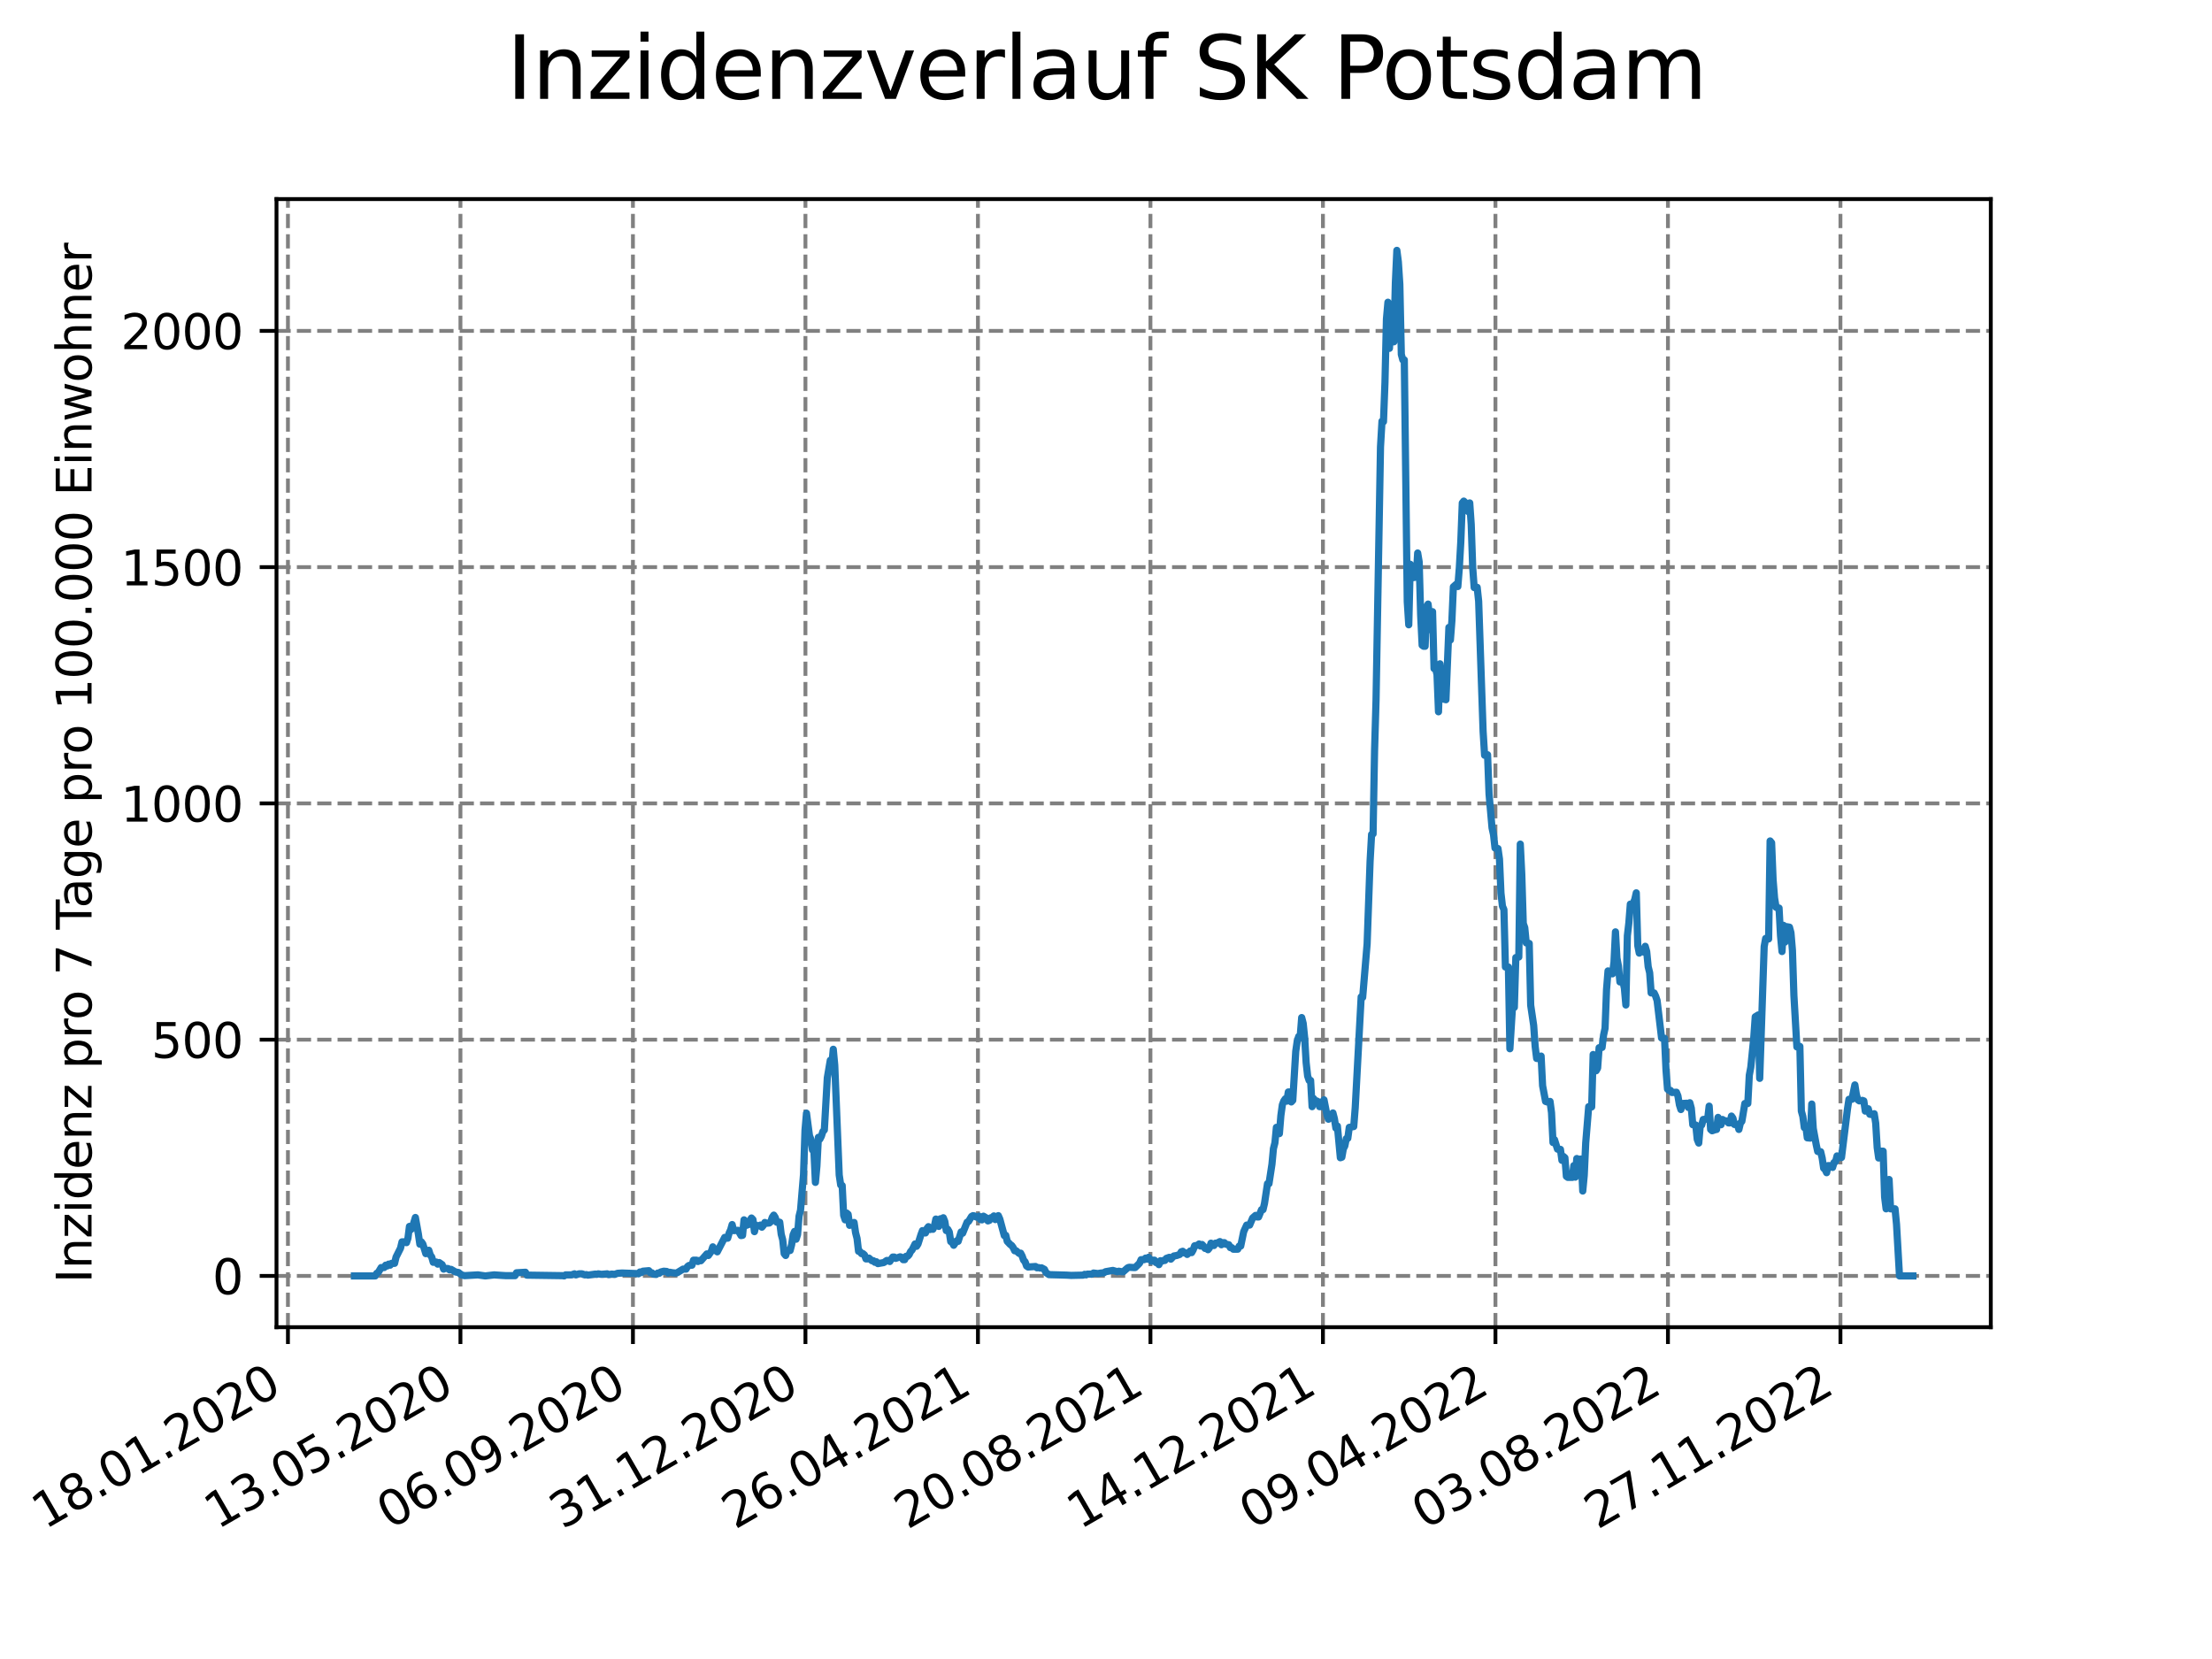 <?xml version="1.0" encoding="utf-8" standalone="no"?>
<!DOCTYPE svg PUBLIC "-//W3C//DTD SVG 1.1//EN"
  "http://www.w3.org/Graphics/SVG/1.1/DTD/svg11.dtd">
<svg xmlns:xlink="http://www.w3.org/1999/xlink" width="460.8pt" height="345.6pt" viewBox="0 0 460.8 345.6" xmlns="http://www.w3.org/2000/svg" version="1.1">
 <defs>
  <style type="text/css">*{stroke-linejoin: round; stroke-linecap: butt}</style>
 </defs>
 <g id="figure_1">
  <g id="patch_1">
   <path d="M 0 345.6 
L 460.8 345.6 
L 460.8 0 
L 0 0 
z
" style="fill: #ffffff"/>
  </g>
  <g id="axes_1">
   <g id="patch_2">
    <path d="M 57.6 276.48 
L 414.72 276.48 
L 414.72 41.472 
L 57.6 41.472 
z
" style="fill: #ffffff"/>
   </g>
   <g id="matplotlib.axis_1">
    <g id="xtick_1">
     <g id="line2d_1">
      <path d="M 59.983 276.48 
L 59.983 41.472 
" clip-path="url(#p638e0403de)" style="fill: none; stroke-dasharray: 2.96,1.28; stroke-dashoffset: 0; stroke: #808080; stroke-width: 0.8"/>
     </g>
     <g id="line2d_2">
      <defs>
       <path id="m82d75fc4de" d="M 0 0 
L 0 3.5 
" style="stroke: #000000; stroke-width: 0.8"/>
      </defs>
      <g>
       <use xlink:href="#m82d75fc4de" x="59.983" y="276.48" style="stroke: #000000; stroke-width: 0.8"/>
      </g>
     </g>
     <g id="text_1">
      <!-- 18.01.2020 -->
      <g transform="translate(9.358 318.689) rotate(-30) scale(0.1 -0.1)">
       <defs>
        <path id="DejaVuSans-31" d="M 794 531 
L 1825 531 
L 1825 4091 
L 703 3866 
L 703 4441 
L 1819 4666 
L 2450 4666 
L 2450 531 
L 3481 531 
L 3481 0 
L 794 0 
L 794 531 
z
" transform="scale(0.016)"/>
        <path id="DejaVuSans-38" d="M 2034 2216 
Q 1584 2216 1326 1975 
Q 1069 1734 1069 1313 
Q 1069 891 1326 650 
Q 1584 409 2034 409 
Q 2484 409 2743 651 
Q 3003 894 3003 1313 
Q 3003 1734 2745 1975 
Q 2488 2216 2034 2216 
z
M 1403 2484 
Q 997 2584 770 2862 
Q 544 3141 544 3541 
Q 544 4100 942 4425 
Q 1341 4750 2034 4750 
Q 2731 4750 3128 4425 
Q 3525 4100 3525 3541 
Q 3525 3141 3298 2862 
Q 3072 2584 2669 2484 
Q 3125 2378 3379 2068 
Q 3634 1759 3634 1313 
Q 3634 634 3220 271 
Q 2806 -91 2034 -91 
Q 1263 -91 848 271 
Q 434 634 434 1313 
Q 434 1759 690 2068 
Q 947 2378 1403 2484 
z
M 1172 3481 
Q 1172 3119 1398 2916 
Q 1625 2713 2034 2713 
Q 2441 2713 2670 2916 
Q 2900 3119 2900 3481 
Q 2900 3844 2670 4047 
Q 2441 4250 2034 4250 
Q 1625 4250 1398 4047 
Q 1172 3844 1172 3481 
z
" transform="scale(0.016)"/>
        <path id="DejaVuSans-2e" d="M 684 794 
L 1344 794 
L 1344 0 
L 684 0 
L 684 794 
z
" transform="scale(0.016)"/>
        <path id="DejaVuSans-30" d="M 2034 4250 
Q 1547 4250 1301 3770 
Q 1056 3291 1056 2328 
Q 1056 1369 1301 889 
Q 1547 409 2034 409 
Q 2525 409 2770 889 
Q 3016 1369 3016 2328 
Q 3016 3291 2770 3770 
Q 2525 4250 2034 4250 
z
M 2034 4750 
Q 2819 4750 3233 4129 
Q 3647 3509 3647 2328 
Q 3647 1150 3233 529 
Q 2819 -91 2034 -91 
Q 1250 -91 836 529 
Q 422 1150 422 2328 
Q 422 3509 836 4129 
Q 1250 4750 2034 4750 
z
" transform="scale(0.016)"/>
        <path id="DejaVuSans-32" d="M 1228 531 
L 3431 531 
L 3431 0 
L 469 0 
L 469 531 
Q 828 903 1448 1529 
Q 2069 2156 2228 2338 
Q 2531 2678 2651 2914 
Q 2772 3150 2772 3378 
Q 2772 3750 2511 3984 
Q 2250 4219 1831 4219 
Q 1534 4219 1204 4116 
Q 875 4013 500 3803 
L 500 4441 
Q 881 4594 1212 4672 
Q 1544 4750 1819 4750 
Q 2544 4750 2975 4387 
Q 3406 4025 3406 3419 
Q 3406 3131 3298 2873 
Q 3191 2616 2906 2266 
Q 2828 2175 2409 1742 
Q 1991 1309 1228 531 
z
" transform="scale(0.016)"/>
       </defs>
       <use xlink:href="#DejaVuSans-31"/>
       <use xlink:href="#DejaVuSans-38" x="63.623"/>
       <use xlink:href="#DejaVuSans-2e" x="127.246"/>
       <use xlink:href="#DejaVuSans-30" x="159.033"/>
       <use xlink:href="#DejaVuSans-31" x="222.656"/>
       <use xlink:href="#DejaVuSans-2e" x="286.279"/>
       <use xlink:href="#DejaVuSans-32" x="318.066"/>
       <use xlink:href="#DejaVuSans-30" x="381.689"/>
       <use xlink:href="#DejaVuSans-32" x="445.312"/>
       <use xlink:href="#DejaVuSans-30" x="508.936"/>
      </g>
     </g>
    </g>
    <g id="xtick_2">
     <g id="line2d_3">
      <path d="M 95.918 276.48 
L 95.918 41.472 
" clip-path="url(#p638e0403de)" style="fill: none; stroke-dasharray: 2.96,1.28; stroke-dashoffset: 0; stroke: #808080; stroke-width: 0.8"/>
     </g>
     <g id="line2d_4">
      <g>
       <use xlink:href="#m82d75fc4de" x="95.918" y="276.48" style="stroke: #000000; stroke-width: 0.8"/>
      </g>
     </g>
     <g id="text_2">
      <!-- 13.05.2020 -->
      <g transform="translate(45.293 318.689) rotate(-30) scale(0.1 -0.1)">
       <defs>
        <path id="DejaVuSans-33" d="M 2597 2516 
Q 3050 2419 3304 2112 
Q 3559 1806 3559 1356 
Q 3559 666 3084 287 
Q 2609 -91 1734 -91 
Q 1441 -91 1130 -33 
Q 819 25 488 141 
L 488 750 
Q 750 597 1062 519 
Q 1375 441 1716 441 
Q 2309 441 2620 675 
Q 2931 909 2931 1356 
Q 2931 1769 2642 2001 
Q 2353 2234 1838 2234 
L 1294 2234 
L 1294 2753 
L 1863 2753 
Q 2328 2753 2575 2939 
Q 2822 3125 2822 3475 
Q 2822 3834 2567 4026 
Q 2313 4219 1838 4219 
Q 1578 4219 1281 4162 
Q 984 4106 628 3988 
L 628 4550 
Q 988 4650 1302 4700 
Q 1616 4750 1894 4750 
Q 2613 4750 3031 4423 
Q 3450 4097 3450 3541 
Q 3450 3153 3228 2886 
Q 3006 2619 2597 2516 
z
" transform="scale(0.016)"/>
        <path id="DejaVuSans-35" d="M 691 4666 
L 3169 4666 
L 3169 4134 
L 1269 4134 
L 1269 2991 
Q 1406 3038 1543 3061 
Q 1681 3084 1819 3084 
Q 2600 3084 3056 2656 
Q 3513 2228 3513 1497 
Q 3513 744 3044 326 
Q 2575 -91 1722 -91 
Q 1428 -91 1123 -41 
Q 819 9 494 109 
L 494 744 
Q 775 591 1075 516 
Q 1375 441 1709 441 
Q 2250 441 2565 725 
Q 2881 1009 2881 1497 
Q 2881 1984 2565 2268 
Q 2250 2553 1709 2553 
Q 1456 2553 1204 2497 
Q 953 2441 691 2322 
L 691 4666 
z
" transform="scale(0.016)"/>
       </defs>
       <use xlink:href="#DejaVuSans-31"/>
       <use xlink:href="#DejaVuSans-33" x="63.623"/>
       <use xlink:href="#DejaVuSans-2e" x="127.246"/>
       <use xlink:href="#DejaVuSans-30" x="159.033"/>
       <use xlink:href="#DejaVuSans-35" x="222.656"/>
       <use xlink:href="#DejaVuSans-2e" x="286.279"/>
       <use xlink:href="#DejaVuSans-32" x="318.066"/>
       <use xlink:href="#DejaVuSans-30" x="381.689"/>
       <use xlink:href="#DejaVuSans-32" x="445.312"/>
       <use xlink:href="#DejaVuSans-30" x="508.936"/>
      </g>
     </g>
    </g>
    <g id="xtick_3">
     <g id="line2d_5">
      <path d="M 131.853 276.48 
L 131.853 41.472 
" clip-path="url(#p638e0403de)" style="fill: none; stroke-dasharray: 2.96,1.28; stroke-dashoffset: 0; stroke: #808080; stroke-width: 0.8"/>
     </g>
     <g id="line2d_6">
      <g>
       <use xlink:href="#m82d75fc4de" x="131.853" y="276.48" style="stroke: #000000; stroke-width: 0.8"/>
      </g>
     </g>
     <g id="text_3">
      <!-- 06.09.2020 -->
      <g transform="translate(81.228 318.689) rotate(-30) scale(0.1 -0.1)">
       <defs>
        <path id="DejaVuSans-36" d="M 2113 2584 
Q 1688 2584 1439 2293 
Q 1191 2003 1191 1497 
Q 1191 994 1439 701 
Q 1688 409 2113 409 
Q 2538 409 2786 701 
Q 3034 994 3034 1497 
Q 3034 2003 2786 2293 
Q 2538 2584 2113 2584 
z
M 3366 4563 
L 3366 3988 
Q 3128 4100 2886 4159 
Q 2644 4219 2406 4219 
Q 1781 4219 1451 3797 
Q 1122 3375 1075 2522 
Q 1259 2794 1537 2939 
Q 1816 3084 2150 3084 
Q 2853 3084 3261 2657 
Q 3669 2231 3669 1497 
Q 3669 778 3244 343 
Q 2819 -91 2113 -91 
Q 1303 -91 875 529 
Q 447 1150 447 2328 
Q 447 3434 972 4092 
Q 1497 4750 2381 4750 
Q 2619 4750 2861 4703 
Q 3103 4656 3366 4563 
z
" transform="scale(0.016)"/>
        <path id="DejaVuSans-39" d="M 703 97 
L 703 672 
Q 941 559 1184 500 
Q 1428 441 1663 441 
Q 2288 441 2617 861 
Q 2947 1281 2994 2138 
Q 2813 1869 2534 1725 
Q 2256 1581 1919 1581 
Q 1219 1581 811 2004 
Q 403 2428 403 3163 
Q 403 3881 828 4315 
Q 1253 4750 1959 4750 
Q 2769 4750 3195 4129 
Q 3622 3509 3622 2328 
Q 3622 1225 3098 567 
Q 2575 -91 1691 -91 
Q 1453 -91 1209 -44 
Q 966 3 703 97 
z
M 1959 2075 
Q 2384 2075 2632 2365 
Q 2881 2656 2881 3163 
Q 2881 3666 2632 3958 
Q 2384 4250 1959 4250 
Q 1534 4250 1286 3958 
Q 1038 3666 1038 3163 
Q 1038 2656 1286 2365 
Q 1534 2075 1959 2075 
z
" transform="scale(0.016)"/>
       </defs>
       <use xlink:href="#DejaVuSans-30"/>
       <use xlink:href="#DejaVuSans-36" x="63.623"/>
       <use xlink:href="#DejaVuSans-2e" x="127.246"/>
       <use xlink:href="#DejaVuSans-30" x="159.033"/>
       <use xlink:href="#DejaVuSans-39" x="222.656"/>
       <use xlink:href="#DejaVuSans-2e" x="286.279"/>
       <use xlink:href="#DejaVuSans-32" x="318.066"/>
       <use xlink:href="#DejaVuSans-30" x="381.689"/>
       <use xlink:href="#DejaVuSans-32" x="445.312"/>
       <use xlink:href="#DejaVuSans-30" x="508.936"/>
      </g>
     </g>
    </g>
    <g id="xtick_4">
     <g id="line2d_7">
      <path d="M 167.788 276.48 
L 167.788 41.472 
" clip-path="url(#p638e0403de)" style="fill: none; stroke-dasharray: 2.96,1.28; stroke-dashoffset: 0; stroke: #808080; stroke-width: 0.8"/>
     </g>
     <g id="line2d_8">
      <g>
       <use xlink:href="#m82d75fc4de" x="167.788" y="276.48" style="stroke: #000000; stroke-width: 0.8"/>
      </g>
     </g>
     <g id="text_4">
      <!-- 31.12.2020 -->
      <g transform="translate(117.163 318.689) rotate(-30) scale(0.1 -0.1)">
       <use xlink:href="#DejaVuSans-33"/>
       <use xlink:href="#DejaVuSans-31" x="63.623"/>
       <use xlink:href="#DejaVuSans-2e" x="127.246"/>
       <use xlink:href="#DejaVuSans-31" x="159.033"/>
       <use xlink:href="#DejaVuSans-32" x="222.656"/>
       <use xlink:href="#DejaVuSans-2e" x="286.279"/>
       <use xlink:href="#DejaVuSans-32" x="318.066"/>
       <use xlink:href="#DejaVuSans-30" x="381.689"/>
       <use xlink:href="#DejaVuSans-32" x="445.312"/>
       <use xlink:href="#DejaVuSans-30" x="508.936"/>
      </g>
     </g>
    </g>
    <g id="xtick_5">
     <g id="line2d_9">
      <path d="M 203.723 276.48 
L 203.723 41.472 
" clip-path="url(#p638e0403de)" style="fill: none; stroke-dasharray: 2.96,1.28; stroke-dashoffset: 0; stroke: #808080; stroke-width: 0.8"/>
     </g>
     <g id="line2d_10">
      <g>
       <use xlink:href="#m82d75fc4de" x="203.723" y="276.48" style="stroke: #000000; stroke-width: 0.8"/>
      </g>
     </g>
     <g id="text_5">
      <!-- 26.04.2021 -->
      <g transform="translate(153.098 318.689) rotate(-30) scale(0.1 -0.1)">
       <defs>
        <path id="DejaVuSans-34" d="M 2419 4116 
L 825 1625 
L 2419 1625 
L 2419 4116 
z
M 2253 4666 
L 3047 4666 
L 3047 1625 
L 3713 1625 
L 3713 1100 
L 3047 1100 
L 3047 0 
L 2419 0 
L 2419 1100 
L 313 1100 
L 313 1709 
L 2253 4666 
z
" transform="scale(0.016)"/>
       </defs>
       <use xlink:href="#DejaVuSans-32"/>
       <use xlink:href="#DejaVuSans-36" x="63.623"/>
       <use xlink:href="#DejaVuSans-2e" x="127.246"/>
       <use xlink:href="#DejaVuSans-30" x="159.033"/>
       <use xlink:href="#DejaVuSans-34" x="222.656"/>
       <use xlink:href="#DejaVuSans-2e" x="286.279"/>
       <use xlink:href="#DejaVuSans-32" x="318.066"/>
       <use xlink:href="#DejaVuSans-30" x="381.689"/>
       <use xlink:href="#DejaVuSans-32" x="445.312"/>
       <use xlink:href="#DejaVuSans-31" x="508.936"/>
      </g>
     </g>
    </g>
    <g id="xtick_6">
     <g id="line2d_11">
      <path d="M 239.658 276.48 
L 239.658 41.472 
" clip-path="url(#p638e0403de)" style="fill: none; stroke-dasharray: 2.96,1.28; stroke-dashoffset: 0; stroke: #808080; stroke-width: 0.8"/>
     </g>
     <g id="line2d_12">
      <g>
       <use xlink:href="#m82d75fc4de" x="239.658" y="276.48" style="stroke: #000000; stroke-width: 0.8"/>
      </g>
     </g>
     <g id="text_6">
      <!-- 20.08.2021 -->
      <g transform="translate(189.033 318.689) rotate(-30) scale(0.1 -0.1)">
       <use xlink:href="#DejaVuSans-32"/>
       <use xlink:href="#DejaVuSans-30" x="63.623"/>
       <use xlink:href="#DejaVuSans-2e" x="127.246"/>
       <use xlink:href="#DejaVuSans-30" x="159.033"/>
       <use xlink:href="#DejaVuSans-38" x="222.656"/>
       <use xlink:href="#DejaVuSans-2e" x="286.279"/>
       <use xlink:href="#DejaVuSans-32" x="318.066"/>
       <use xlink:href="#DejaVuSans-30" x="381.689"/>
       <use xlink:href="#DejaVuSans-32" x="445.312"/>
       <use xlink:href="#DejaVuSans-31" x="508.936"/>
      </g>
     </g>
    </g>
    <g id="xtick_7">
     <g id="line2d_13">
      <path d="M 275.593 276.48 
L 275.593 41.472 
" clip-path="url(#p638e0403de)" style="fill: none; stroke-dasharray: 2.96,1.28; stroke-dashoffset: 0; stroke: #808080; stroke-width: 0.8"/>
     </g>
     <g id="line2d_14">
      <g>
       <use xlink:href="#m82d75fc4de" x="275.593" y="276.48" style="stroke: #000000; stroke-width: 0.8"/>
      </g>
     </g>
     <g id="text_7">
      <!-- 14.12.2021 -->
      <g transform="translate(224.968 318.689) rotate(-30) scale(0.1 -0.1)">
       <use xlink:href="#DejaVuSans-31"/>
       <use xlink:href="#DejaVuSans-34" x="63.623"/>
       <use xlink:href="#DejaVuSans-2e" x="127.246"/>
       <use xlink:href="#DejaVuSans-31" x="159.033"/>
       <use xlink:href="#DejaVuSans-32" x="222.656"/>
       <use xlink:href="#DejaVuSans-2e" x="286.279"/>
       <use xlink:href="#DejaVuSans-32" x="318.066"/>
       <use xlink:href="#DejaVuSans-30" x="381.689"/>
       <use xlink:href="#DejaVuSans-32" x="445.312"/>
       <use xlink:href="#DejaVuSans-31" x="508.936"/>
      </g>
     </g>
    </g>
    <g id="xtick_8">
     <g id="line2d_15">
      <path d="M 311.528 276.48 
L 311.528 41.472 
" clip-path="url(#p638e0403de)" style="fill: none; stroke-dasharray: 2.96,1.28; stroke-dashoffset: 0; stroke: #808080; stroke-width: 0.8"/>
     </g>
     <g id="line2d_16">
      <g>
       <use xlink:href="#m82d75fc4de" x="311.528" y="276.48" style="stroke: #000000; stroke-width: 0.8"/>
      </g>
     </g>
     <g id="text_8">
      <!-- 09.04.2022 -->
      <g transform="translate(260.903 318.689) rotate(-30) scale(0.1 -0.1)">
       <use xlink:href="#DejaVuSans-30"/>
       <use xlink:href="#DejaVuSans-39" x="63.623"/>
       <use xlink:href="#DejaVuSans-2e" x="127.246"/>
       <use xlink:href="#DejaVuSans-30" x="159.033"/>
       <use xlink:href="#DejaVuSans-34" x="222.656"/>
       <use xlink:href="#DejaVuSans-2e" x="286.279"/>
       <use xlink:href="#DejaVuSans-32" x="318.066"/>
       <use xlink:href="#DejaVuSans-30" x="381.689"/>
       <use xlink:href="#DejaVuSans-32" x="445.312"/>
       <use xlink:href="#DejaVuSans-32" x="508.936"/>
      </g>
     </g>
    </g>
    <g id="xtick_9">
     <g id="line2d_17">
      <path d="M 347.463 276.48 
L 347.463 41.472 
" clip-path="url(#p638e0403de)" style="fill: none; stroke-dasharray: 2.96,1.28; stroke-dashoffset: 0; stroke: #808080; stroke-width: 0.8"/>
     </g>
     <g id="line2d_18">
      <g>
       <use xlink:href="#m82d75fc4de" x="347.463" y="276.48" style="stroke: #000000; stroke-width: 0.8"/>
      </g>
     </g>
     <g id="text_9">
      <!-- 03.08.2022 -->
      <g transform="translate(296.838 318.689) rotate(-30) scale(0.1 -0.1)">
       <use xlink:href="#DejaVuSans-30"/>
       <use xlink:href="#DejaVuSans-33" x="63.623"/>
       <use xlink:href="#DejaVuSans-2e" x="127.246"/>
       <use xlink:href="#DejaVuSans-30" x="159.033"/>
       <use xlink:href="#DejaVuSans-38" x="222.656"/>
       <use xlink:href="#DejaVuSans-2e" x="286.279"/>
       <use xlink:href="#DejaVuSans-32" x="318.066"/>
       <use xlink:href="#DejaVuSans-30" x="381.689"/>
       <use xlink:href="#DejaVuSans-32" x="445.312"/>
       <use xlink:href="#DejaVuSans-32" x="508.936"/>
      </g>
     </g>
    </g>
    <g id="xtick_10">
     <g id="line2d_19">
      <path d="M 383.398 276.48 
L 383.398 41.472 
" clip-path="url(#p638e0403de)" style="fill: none; stroke-dasharray: 2.96,1.28; stroke-dashoffset: 0; stroke: #808080; stroke-width: 0.8"/>
     </g>
     <g id="line2d_20">
      <g>
       <use xlink:href="#m82d75fc4de" x="383.398" y="276.48" style="stroke: #000000; stroke-width: 0.8"/>
      </g>
     </g>
     <g id="text_10">
      <!-- 27.11.2022 -->
      <g transform="translate(332.773 318.689) rotate(-30) scale(0.1 -0.1)">
       <defs>
        <path id="DejaVuSans-37" d="M 525 4666 
L 3525 4666 
L 3525 4397 
L 1831 0 
L 1172 0 
L 2766 4134 
L 525 4134 
L 525 4666 
z
" transform="scale(0.016)"/>
       </defs>
       <use xlink:href="#DejaVuSans-32"/>
       <use xlink:href="#DejaVuSans-37" x="63.623"/>
       <use xlink:href="#DejaVuSans-2e" x="127.246"/>
       <use xlink:href="#DejaVuSans-31" x="159.033"/>
       <use xlink:href="#DejaVuSans-31" x="222.656"/>
       <use xlink:href="#DejaVuSans-2e" x="286.279"/>
       <use xlink:href="#DejaVuSans-32" x="318.066"/>
       <use xlink:href="#DejaVuSans-30" x="381.689"/>
       <use xlink:href="#DejaVuSans-32" x="445.312"/>
       <use xlink:href="#DejaVuSans-32" x="508.936"/>
      </g>
     </g>
    </g>
   </g>
   <g id="matplotlib.axis_2">
    <g id="ytick_1">
     <g id="line2d_21">
      <path d="M 57.6 265.798 
L 414.72 265.798 
" clip-path="url(#p638e0403de)" style="fill: none; stroke-dasharray: 2.96,1.28; stroke-dashoffset: 0; stroke: #808080; stroke-width: 0.8"/>
     </g>
     <g id="line2d_22">
      <defs>
       <path id="m8a4c1812e0" d="M 0 0 
L -3.5 0 
" style="stroke: #000000; stroke-width: 0.8"/>
      </defs>
      <g>
       <use xlink:href="#m8a4c1812e0" x="57.6" y="265.798" style="stroke: #000000; stroke-width: 0.8"/>
      </g>
     </g>
     <g id="text_11">
      <!-- 0 -->
      <g transform="translate(44.237 269.597) scale(0.1 -0.1)">
       <use xlink:href="#DejaVuSans-30"/>
      </g>
     </g>
    </g>
    <g id="ytick_2">
     <g id="line2d_23">
      <path d="M 57.6 216.581 
L 414.72 216.581 
" clip-path="url(#p638e0403de)" style="fill: none; stroke-dasharray: 2.96,1.28; stroke-dashoffset: 0; stroke: #808080; stroke-width: 0.8"/>
     </g>
     <g id="line2d_24">
      <g>
       <use xlink:href="#m8a4c1812e0" x="57.6" y="216.581" style="stroke: #000000; stroke-width: 0.8"/>
      </g>
     </g>
     <g id="text_12">
      <!-- 500 -->
      <g transform="translate(31.512 220.38) scale(0.1 -0.1)">
       <use xlink:href="#DejaVuSans-35"/>
       <use xlink:href="#DejaVuSans-30" x="63.623"/>
       <use xlink:href="#DejaVuSans-30" x="127.246"/>
      </g>
     </g>
    </g>
    <g id="ytick_3">
     <g id="line2d_25">
      <path d="M 57.6 167.363 
L 414.72 167.363 
" clip-path="url(#p638e0403de)" style="fill: none; stroke-dasharray: 2.96,1.28; stroke-dashoffset: 0; stroke: #808080; stroke-width: 0.8"/>
     </g>
     <g id="line2d_26">
      <g>
       <use xlink:href="#m8a4c1812e0" x="57.6" y="167.363" style="stroke: #000000; stroke-width: 0.8"/>
      </g>
     </g>
     <g id="text_13">
      <!-- 1000 -->
      <g transform="translate(25.15 171.163) scale(0.1 -0.1)">
       <use xlink:href="#DejaVuSans-31"/>
       <use xlink:href="#DejaVuSans-30" x="63.623"/>
       <use xlink:href="#DejaVuSans-30" x="127.246"/>
       <use xlink:href="#DejaVuSans-30" x="190.869"/>
      </g>
     </g>
    </g>
    <g id="ytick_4">
     <g id="line2d_27">
      <path d="M 57.6 118.146 
L 414.72 118.146 
" clip-path="url(#p638e0403de)" style="fill: none; stroke-dasharray: 2.96,1.28; stroke-dashoffset: 0; stroke: #808080; stroke-width: 0.8"/>
     </g>
     <g id="line2d_28">
      <g>
       <use xlink:href="#m8a4c1812e0" x="57.6" y="118.146" style="stroke: #000000; stroke-width: 0.8"/>
      </g>
     </g>
     <g id="text_14">
      <!-- 1500 -->
      <g transform="translate(25.15 121.945) scale(0.1 -0.1)">
       <use xlink:href="#DejaVuSans-31"/>
       <use xlink:href="#DejaVuSans-35" x="63.623"/>
       <use xlink:href="#DejaVuSans-30" x="127.246"/>
       <use xlink:href="#DejaVuSans-30" x="190.869"/>
      </g>
     </g>
    </g>
    <g id="ytick_5">
     <g id="line2d_29">
      <path d="M 57.6 68.929 
L 414.72 68.929 
" clip-path="url(#p638e0403de)" style="fill: none; stroke-dasharray: 2.96,1.28; stroke-dashoffset: 0; stroke: #808080; stroke-width: 0.8"/>
     </g>
     <g id="line2d_30">
      <g>
       <use xlink:href="#m8a4c1812e0" x="57.6" y="68.929" style="stroke: #000000; stroke-width: 0.8"/>
      </g>
     </g>
     <g id="text_15">
      <!-- 2000 -->
      <g transform="translate(25.15 72.728) scale(0.1 -0.1)">
       <use xlink:href="#DejaVuSans-32"/>
       <use xlink:href="#DejaVuSans-30" x="63.623"/>
       <use xlink:href="#DejaVuSans-30" x="127.246"/>
       <use xlink:href="#DejaVuSans-30" x="190.869"/>
      </g>
     </g>
    </g>
    <g id="text_16">
     <!-- Inzidenz pro 7 Tage pro 100.000 Einwohner -->
     <g transform="translate(19.07 267.301) rotate(-90) scale(0.1 -0.1)">
      <defs>
       <path id="DejaVuSans-49" d="M 628 4666 
L 1259 4666 
L 1259 0 
L 628 0 
L 628 4666 
z
" transform="scale(0.016)"/>
       <path id="DejaVuSans-6e" d="M 3513 2113 
L 3513 0 
L 2938 0 
L 2938 2094 
Q 2938 2591 2744 2837 
Q 2550 3084 2163 3084 
Q 1697 3084 1428 2787 
Q 1159 2491 1159 1978 
L 1159 0 
L 581 0 
L 581 3500 
L 1159 3500 
L 1159 2956 
Q 1366 3272 1645 3428 
Q 1925 3584 2291 3584 
Q 2894 3584 3203 3211 
Q 3513 2838 3513 2113 
z
" transform="scale(0.016)"/>
       <path id="DejaVuSans-7a" d="M 353 3500 
L 3084 3500 
L 3084 2975 
L 922 459 
L 3084 459 
L 3084 0 
L 275 0 
L 275 525 
L 2438 3041 
L 353 3041 
L 353 3500 
z
" transform="scale(0.016)"/>
       <path id="DejaVuSans-69" d="M 603 3500 
L 1178 3500 
L 1178 0 
L 603 0 
L 603 3500 
z
M 603 4863 
L 1178 4863 
L 1178 4134 
L 603 4134 
L 603 4863 
z
" transform="scale(0.016)"/>
       <path id="DejaVuSans-64" d="M 2906 2969 
L 2906 4863 
L 3481 4863 
L 3481 0 
L 2906 0 
L 2906 525 
Q 2725 213 2448 61 
Q 2172 -91 1784 -91 
Q 1150 -91 751 415 
Q 353 922 353 1747 
Q 353 2572 751 3078 
Q 1150 3584 1784 3584 
Q 2172 3584 2448 3432 
Q 2725 3281 2906 2969 
z
M 947 1747 
Q 947 1113 1208 752 
Q 1469 391 1925 391 
Q 2381 391 2643 752 
Q 2906 1113 2906 1747 
Q 2906 2381 2643 2742 
Q 2381 3103 1925 3103 
Q 1469 3103 1208 2742 
Q 947 2381 947 1747 
z
" transform="scale(0.016)"/>
       <path id="DejaVuSans-65" d="M 3597 1894 
L 3597 1613 
L 953 1613 
Q 991 1019 1311 708 
Q 1631 397 2203 397 
Q 2534 397 2845 478 
Q 3156 559 3463 722 
L 3463 178 
Q 3153 47 2828 -22 
Q 2503 -91 2169 -91 
Q 1331 -91 842 396 
Q 353 884 353 1716 
Q 353 2575 817 3079 
Q 1281 3584 2069 3584 
Q 2775 3584 3186 3129 
Q 3597 2675 3597 1894 
z
M 3022 2063 
Q 3016 2534 2758 2815 
Q 2500 3097 2075 3097 
Q 1594 3097 1305 2825 
Q 1016 2553 972 2059 
L 3022 2063 
z
" transform="scale(0.016)"/>
       <path id="DejaVuSans-20" transform="scale(0.016)"/>
       <path id="DejaVuSans-70" d="M 1159 525 
L 1159 -1331 
L 581 -1331 
L 581 3500 
L 1159 3500 
L 1159 2969 
Q 1341 3281 1617 3432 
Q 1894 3584 2278 3584 
Q 2916 3584 3314 3078 
Q 3713 2572 3713 1747 
Q 3713 922 3314 415 
Q 2916 -91 2278 -91 
Q 1894 -91 1617 61 
Q 1341 213 1159 525 
z
M 3116 1747 
Q 3116 2381 2855 2742 
Q 2594 3103 2138 3103 
Q 1681 3103 1420 2742 
Q 1159 2381 1159 1747 
Q 1159 1113 1420 752 
Q 1681 391 2138 391 
Q 2594 391 2855 752 
Q 3116 1113 3116 1747 
z
" transform="scale(0.016)"/>
       <path id="DejaVuSans-72" d="M 2631 2963 
Q 2534 3019 2420 3045 
Q 2306 3072 2169 3072 
Q 1681 3072 1420 2755 
Q 1159 2438 1159 1844 
L 1159 0 
L 581 0 
L 581 3500 
L 1159 3500 
L 1159 2956 
Q 1341 3275 1631 3429 
Q 1922 3584 2338 3584 
Q 2397 3584 2469 3576 
Q 2541 3569 2628 3553 
L 2631 2963 
z
" transform="scale(0.016)"/>
       <path id="DejaVuSans-6f" d="M 1959 3097 
Q 1497 3097 1228 2736 
Q 959 2375 959 1747 
Q 959 1119 1226 758 
Q 1494 397 1959 397 
Q 2419 397 2687 759 
Q 2956 1122 2956 1747 
Q 2956 2369 2687 2733 
Q 2419 3097 1959 3097 
z
M 1959 3584 
Q 2709 3584 3137 3096 
Q 3566 2609 3566 1747 
Q 3566 888 3137 398 
Q 2709 -91 1959 -91 
Q 1206 -91 779 398 
Q 353 888 353 1747 
Q 353 2609 779 3096 
Q 1206 3584 1959 3584 
z
" transform="scale(0.016)"/>
       <path id="DejaVuSans-54" d="M -19 4666 
L 3928 4666 
L 3928 4134 
L 2272 4134 
L 2272 0 
L 1638 0 
L 1638 4134 
L -19 4134 
L -19 4666 
z
" transform="scale(0.016)"/>
       <path id="DejaVuSans-61" d="M 2194 1759 
Q 1497 1759 1228 1600 
Q 959 1441 959 1056 
Q 959 750 1161 570 
Q 1363 391 1709 391 
Q 2188 391 2477 730 
Q 2766 1069 2766 1631 
L 2766 1759 
L 2194 1759 
z
M 3341 1997 
L 3341 0 
L 2766 0 
L 2766 531 
Q 2569 213 2275 61 
Q 1981 -91 1556 -91 
Q 1019 -91 701 211 
Q 384 513 384 1019 
Q 384 1609 779 1909 
Q 1175 2209 1959 2209 
L 2766 2209 
L 2766 2266 
Q 2766 2663 2505 2880 
Q 2244 3097 1772 3097 
Q 1472 3097 1187 3025 
Q 903 2953 641 2809 
L 641 3341 
Q 956 3463 1253 3523 
Q 1550 3584 1831 3584 
Q 2591 3584 2966 3190 
Q 3341 2797 3341 1997 
z
" transform="scale(0.016)"/>
       <path id="DejaVuSans-67" d="M 2906 1791 
Q 2906 2416 2648 2759 
Q 2391 3103 1925 3103 
Q 1463 3103 1205 2759 
Q 947 2416 947 1791 
Q 947 1169 1205 825 
Q 1463 481 1925 481 
Q 2391 481 2648 825 
Q 2906 1169 2906 1791 
z
M 3481 434 
Q 3481 -459 3084 -895 
Q 2688 -1331 1869 -1331 
Q 1566 -1331 1297 -1286 
Q 1028 -1241 775 -1147 
L 775 -588 
Q 1028 -725 1275 -790 
Q 1522 -856 1778 -856 
Q 2344 -856 2625 -561 
Q 2906 -266 2906 331 
L 2906 616 
Q 2728 306 2450 153 
Q 2172 0 1784 0 
Q 1141 0 747 490 
Q 353 981 353 1791 
Q 353 2603 747 3093 
Q 1141 3584 1784 3584 
Q 2172 3584 2450 3431 
Q 2728 3278 2906 2969 
L 2906 3500 
L 3481 3500 
L 3481 434 
z
" transform="scale(0.016)"/>
       <path id="DejaVuSans-45" d="M 628 4666 
L 3578 4666 
L 3578 4134 
L 1259 4134 
L 1259 2753 
L 3481 2753 
L 3481 2222 
L 1259 2222 
L 1259 531 
L 3634 531 
L 3634 0 
L 628 0 
L 628 4666 
z
" transform="scale(0.016)"/>
       <path id="DejaVuSans-77" d="M 269 3500 
L 844 3500 
L 1563 769 
L 2278 3500 
L 2956 3500 
L 3675 769 
L 4391 3500 
L 4966 3500 
L 4050 0 
L 3372 0 
L 2619 2869 
L 1863 0 
L 1184 0 
L 269 3500 
z
" transform="scale(0.016)"/>
       <path id="DejaVuSans-68" d="M 3513 2113 
L 3513 0 
L 2938 0 
L 2938 2094 
Q 2938 2591 2744 2837 
Q 2550 3084 2163 3084 
Q 1697 3084 1428 2787 
Q 1159 2491 1159 1978 
L 1159 0 
L 581 0 
L 581 4863 
L 1159 4863 
L 1159 2956 
Q 1366 3272 1645 3428 
Q 1925 3584 2291 3584 
Q 2894 3584 3203 3211 
Q 3513 2838 3513 2113 
z
" transform="scale(0.016)"/>
      </defs>
      <use xlink:href="#DejaVuSans-49"/>
      <use xlink:href="#DejaVuSans-6e" x="29.492"/>
      <use xlink:href="#DejaVuSans-7a" x="92.871"/>
      <use xlink:href="#DejaVuSans-69" x="145.361"/>
      <use xlink:href="#DejaVuSans-64" x="173.145"/>
      <use xlink:href="#DejaVuSans-65" x="236.621"/>
      <use xlink:href="#DejaVuSans-6e" x="298.145"/>
      <use xlink:href="#DejaVuSans-7a" x="361.523"/>
      <use xlink:href="#DejaVuSans-20" x="414.014"/>
      <use xlink:href="#DejaVuSans-70" x="445.801"/>
      <use xlink:href="#DejaVuSans-72" x="509.277"/>
      <use xlink:href="#DejaVuSans-6f" x="548.141"/>
      <use xlink:href="#DejaVuSans-20" x="609.322"/>
      <use xlink:href="#DejaVuSans-37" x="641.109"/>
      <use xlink:href="#DejaVuSans-20" x="704.732"/>
      <use xlink:href="#DejaVuSans-54" x="736.52"/>
      <use xlink:href="#DejaVuSans-61" x="781.104"/>
      <use xlink:href="#DejaVuSans-67" x="842.383"/>
      <use xlink:href="#DejaVuSans-65" x="905.859"/>
      <use xlink:href="#DejaVuSans-20" x="967.383"/>
      <use xlink:href="#DejaVuSans-70" x="999.17"/>
      <use xlink:href="#DejaVuSans-72" x="1062.646"/>
      <use xlink:href="#DejaVuSans-6f" x="1101.51"/>
      <use xlink:href="#DejaVuSans-20" x="1162.691"/>
      <use xlink:href="#DejaVuSans-31" x="1194.479"/>
      <use xlink:href="#DejaVuSans-30" x="1258.102"/>
      <use xlink:href="#DejaVuSans-30" x="1321.725"/>
      <use xlink:href="#DejaVuSans-2e" x="1385.348"/>
      <use xlink:href="#DejaVuSans-30" x="1417.135"/>
      <use xlink:href="#DejaVuSans-30" x="1480.758"/>
      <use xlink:href="#DejaVuSans-30" x="1544.381"/>
      <use xlink:href="#DejaVuSans-20" x="1608.004"/>
      <use xlink:href="#DejaVuSans-45" x="1639.791"/>
      <use xlink:href="#DejaVuSans-69" x="1702.975"/>
      <use xlink:href="#DejaVuSans-6e" x="1730.758"/>
      <use xlink:href="#DejaVuSans-77" x="1794.137"/>
      <use xlink:href="#DejaVuSans-6f" x="1875.924"/>
      <use xlink:href="#DejaVuSans-68" x="1937.105"/>
      <use xlink:href="#DejaVuSans-6e" x="2000.484"/>
      <use xlink:href="#DejaVuSans-65" x="2063.863"/>
      <use xlink:href="#DejaVuSans-72" x="2125.387"/>
     </g>
    </g>
   </g>
   <g id="line2d_31">
    <path d="M 73.833 265.798 
L 78.17 265.798 
L 78.48 265.252 
L 78.789 265.088 
L 79.409 264.051 
L 80.028 264.051 
L 80.338 263.56 
L 80.648 263.724 
L 80.958 263.342 
L 81.268 263.56 
L 81.577 263.178 
L 82.197 263.178 
L 82.507 261.868 
L 83.436 260.012 
L 83.746 258.702 
L 84.365 258.702 
L 84.675 258.866 
L 84.985 257.938 
L 85.295 255.481 
L 85.605 256.136 
L 85.914 255.645 
L 86.534 253.625 
L 87.153 257.064 
L 87.463 259.193 
L 87.773 258.702 
L 88.083 259.139 
L 88.702 261.158 
L 89.012 260.558 
L 89.322 260.449 
L 89.632 261.431 
L 89.942 261.868 
L 90.251 262.959 
L 90.871 262.905 
L 91.181 263.342 
L 91.49 263.014 
L 92.11 263.451 
L 92.42 264.379 
L 92.73 264.215 
L 93.349 264.269 
L 93.659 264.542 
L 93.969 264.433 
L 94.898 264.979 
L 95.518 265.088 
L 96.137 265.579 
L 96.757 265.743 
L 98.616 265.634 
L 99.545 265.579 
L 101.094 265.798 
L 102.953 265.579 
L 104.501 265.689 
L 105.431 265.743 
L 107.289 265.743 
L 107.599 265.143 
L 109.458 265.034 
L 109.768 265.634 
L 117.203 265.743 
L 117.512 265.798 
L 117.822 265.579 
L 119.061 265.579 
L 119.681 265.361 
L 119.991 265.579 
L 120.61 265.361 
L 121.23 265.361 
L 121.849 265.579 
L 122.159 265.525 
L 122.469 265.634 
L 124.018 265.416 
L 124.328 265.47 
L 124.637 265.361 
L 125.257 265.47 
L 126.496 265.361 
L 126.806 265.525 
L 127.426 265.416 
L 128.045 265.47 
L 128.665 265.252 
L 129.594 265.197 
L 132.692 265.307 
L 133.002 265.361 
L 133.311 264.979 
L 133.621 265.088 
L 133.931 264.815 
L 135.17 264.706 
L 135.48 265.143 
L 135.79 265.143 
L 136.099 265.416 
L 136.719 265.47 
L 137.029 265.197 
L 137.339 265.252 
L 137.648 264.979 
L 138.268 264.815 
L 138.888 264.87 
L 139.197 265.197 
L 139.507 265.034 
L 140.127 265.143 
L 140.746 265.197 
L 141.056 265.143 
L 142.295 264.379 
L 142.915 264.379 
L 143.225 263.833 
L 143.534 263.614 
L 144.154 263.56 
L 144.464 262.523 
L 145.083 262.523 
L 145.393 262.796 
L 145.703 262.577 
L 146.013 262.632 
L 147.252 261.213 
L 147.562 261.54 
L 148.181 260.667 
L 148.491 259.739 
L 148.801 260.285 
L 149.42 260.776 
L 150.969 257.774 
L 151.279 257.938 
L 151.589 257.938 
L 151.899 256.846 
L 152.208 256.191 
L 152.518 255.099 
L 152.828 256.355 
L 153.757 256.3 
L 154.377 257.392 
L 154.687 257.337 
L 154.996 254.117 
L 155.306 255.318 
L 155.926 255.099 
L 156.236 254.226 
L 156.545 253.735 
L 156.855 254.062 
L 157.165 256.573 
L 157.475 255.208 
L 157.784 255.372 
L 158.094 255.372 
L 158.404 255.208 
L 158.714 255.645 
L 159.024 255.263 
L 159.333 254.663 
L 159.643 254.826 
L 160.263 254.772 
L 160.572 254.499 
L 160.882 253.571 
L 161.192 253.134 
L 161.502 253.625 
L 161.812 254.608 
L 162.431 254.608 
L 162.741 257.119 
L 163.051 258.265 
L 163.361 261.158 
L 163.67 261.54 
L 163.98 260.503 
L 164.6 260.503 
L 164.909 259.302 
L 165.219 257.228 
L 165.529 256.518 
L 165.839 258.156 
L 166.149 257.173 
L 166.458 253.353 
L 166.768 252.097 
L 167.388 244.674 
L 167.698 235.449 
L 168.007 231.901 
L 168.627 236.595 
L 168.937 237.359 
L 169.246 239.543 
L 169.556 239.87 
L 169.866 246.311 
L 170.176 242.927 
L 170.486 236.923 
L 170.795 237.305 
L 171.105 236.704 
L 171.415 235.722 
L 171.725 235.394 
L 172.344 224.532 
L 172.964 220.875 
L 173.274 221.966 
L 173.583 218.582 
L 173.893 221.912 
L 174.823 244.783 
L 175.132 246.857 
L 175.442 246.966 
L 175.752 253.189 
L 176.062 254.117 
L 176.372 252.698 
L 176.681 252.97 
L 176.991 255.263 
L 177.301 255.045 
L 177.611 255.045 
L 177.92 254.663 
L 178.23 256.791 
L 178.54 257.992 
L 178.85 260.667 
L 179.16 260.721 
L 179.469 261.158 
L 179.779 261.158 
L 180.089 261.431 
L 180.399 262.25 
L 180.709 262.25 
L 181.018 262.086 
L 181.638 262.632 
L 181.948 262.632 
L 182.257 262.959 
L 182.567 262.85 
L 182.877 263.232 
L 184.116 263.014 
L 184.736 262.577 
L 185.045 262.577 
L 185.355 262.796 
L 185.975 261.868 
L 186.285 261.868 
L 186.594 262.141 
L 187.524 261.813 
L 187.834 261.922 
L 188.143 262.414 
L 188.453 262.414 
L 188.763 261.704 
L 189.073 261.704 
L 189.382 261.376 
L 189.692 260.721 
L 190.002 260.394 
L 190.622 259.139 
L 190.931 259.63 
L 191.241 259.139 
L 191.861 257.173 
L 192.171 256.355 
L 192.48 256.791 
L 192.79 256.846 
L 193.1 255.918 
L 193.41 255.536 
L 193.719 256.136 
L 194.029 256.027 
L 194.339 256.082 
L 194.649 255.427 
L 194.959 253.953 
L 195.578 255.481 
L 195.888 253.898 
L 196.198 253.898 
L 196.508 253.68 
L 196.817 254.444 
L 197.127 256.355 
L 197.437 256.082 
L 197.747 256.628 
L 198.056 258.647 
L 198.366 258.811 
L 198.676 259.411 
L 199.296 258.483 
L 199.605 258.593 
L 200.225 256.628 
L 200.535 256.901 
L 201.154 255.372 
L 201.464 254.608 
L 201.774 254.444 
L 202.393 253.407 
L 202.703 253.243 
L 203.013 253.298 
L 203.323 253.516 
L 203.633 253.571 
L 203.942 253.353 
L 204.252 254.062 
L 204.562 254.117 
L 204.872 253.353 
L 205.491 253.735 
L 205.801 254.335 
L 206.111 254.226 
L 206.421 253.68 
L 206.73 253.625 
L 207.04 253.298 
L 207.35 254.062 
L 207.66 253.516 
L 207.97 253.243 
L 208.279 253.953 
L 209.209 257.392 
L 209.519 257.337 
L 209.828 258.593 
L 210.448 259.248 
L 210.758 259.466 
L 211.067 259.903 
L 211.377 260.558 
L 211.687 260.558 
L 212.307 261.104 
L 212.616 261.049 
L 212.926 261.649 
L 213.236 262.523 
L 213.546 262.85 
L 213.855 263.724 
L 214.165 263.942 
L 215.714 263.833 
L 216.024 264.106 
L 216.334 264.051 
L 216.644 264.16 
L 216.953 264.106 
L 217.573 264.433 
L 217.883 265.088 
L 218.502 265.525 
L 222.22 265.634 
L 223.149 265.689 
L 225.627 265.634 
L 225.937 265.47 
L 226.247 265.579 
L 226.557 265.416 
L 227.486 265.416 
L 227.796 265.197 
L 228.725 265.307 
L 229.345 265.197 
L 229.964 265.143 
L 230.274 264.924 
L 231.823 264.652 
L 232.752 264.924 
L 233.062 264.815 
L 233.682 264.924 
L 233.992 264.924 
L 234.921 264.106 
L 235.231 263.997 
L 236.16 264.051 
L 236.47 264.051 
L 237.089 263.451 
L 237.399 263.123 
L 237.709 262.414 
L 238.328 262.414 
L 238.638 262.086 
L 238.948 262.304 
L 239.258 261.922 
L 239.877 262.741 
L 240.187 262.523 
L 240.497 262.523 
L 240.807 263.014 
L 241.117 263.014 
L 241.426 263.451 
L 241.736 262.632 
L 242.046 262.741 
L 242.356 262.577 
L 242.665 262.577 
L 242.975 262.141 
L 243.595 261.922 
L 243.905 262.304 
L 244.524 261.649 
L 245.144 261.54 
L 245.763 261.322 
L 246.073 260.776 
L 246.383 260.667 
L 246.693 260.994 
L 247.002 260.994 
L 247.312 261.322 
L 247.622 261.049 
L 247.932 260.612 
L 248.242 260.94 
L 248.551 260.394 
L 248.861 259.521 
L 249.481 259.411 
L 249.791 259.139 
L 250.1 259.575 
L 250.41 259.248 
L 250.72 259.575 
L 251.03 260.066 
L 251.339 260.066 
L 251.649 260.339 
L 251.959 259.957 
L 252.269 258.975 
L 252.888 259.466 
L 253.198 258.975 
L 253.508 258.975 
L 254.128 258.647 
L 254.437 259.302 
L 254.747 258.866 
L 255.057 258.866 
L 255.367 259.193 
L 255.986 259.302 
L 256.296 259.903 
L 256.606 259.903 
L 256.916 260.23 
L 257.535 260.23 
L 257.845 260.23 
L 258.155 259.575 
L 258.465 259.575 
L 259.084 256.573 
L 259.704 255.208 
L 260.323 255.208 
L 260.943 253.735 
L 261.562 253.189 
L 261.872 253.516 
L 262.182 253.516 
L 262.801 251.988 
L 263.111 251.988 
L 263.421 250.678 
L 264.041 246.584 
L 264.35 246.584 
L 264.97 242.545 
L 265.28 239.27 
L 265.59 238.069 
L 265.899 234.848 
L 266.209 236.158 
L 266.519 236.158 
L 266.829 232.392 
L 267.138 230.154 
L 267.448 229.335 
L 267.758 228.899 
L 268.068 229.39 
L 268.378 227.48 
L 268.687 227.48 
L 268.997 229.554 
L 269.307 229.226 
L 269.927 219.019 
L 270.236 216.89 
L 270.546 215.908 
L 270.856 215.908 
L 271.166 211.978 
L 271.475 213.178 
L 271.785 216.181 
L 272.095 221.366 
L 272.405 224.15 
L 272.715 225.078 
L 273.024 225.078 
L 273.334 230.536 
L 273.644 228.844 
L 273.954 229.663 
L 274.264 229.335 
L 274.573 229.499 
L 274.883 230.536 
L 275.193 230.536 
L 275.503 229.554 
L 275.812 229.117 
L 276.432 232.283 
L 276.742 233.156 
L 277.052 232.392 
L 277.361 232.392 
L 277.671 231.846 
L 277.981 233.047 
L 278.291 235.012 
L 278.601 234.575 
L 279.22 241.18 
L 279.53 241.071 
L 279.84 239.324 
L 280.149 238.724 
L 280.459 237.196 
L 280.769 237.141 
L 281.079 234.848 
L 281.698 234.739 
L 282.008 234.685 
L 282.318 230.755 
L 283.557 207.665 
L 283.867 207.775 
L 284.796 196.639 
L 285.416 179.391 
L 285.726 173.823 
L 286.035 173.714 
L 286.345 156.465 
L 286.655 145.821 
L 287.584 93.093 
L 287.894 87.743 
L 288.204 87.852 
L 288.514 79.665 
L 288.823 66.455 
L 289.133 62.962 
L 289.443 72.569 
L 289.753 67.984 
L 290.063 71.204 
L 290.372 71.204 
L 290.682 58.923 
L 290.992 52.154 
L 291.302 54.556 
L 291.611 59.25 
L 291.921 73.824 
L 292.231 74.97 
L 292.541 74.97 
L 293.16 125.352 
L 293.47 130.155 
L 293.78 117.546 
L 294.4 120.33 
L 295.019 120.221 
L 295.329 115.199 
L 295.639 117.055 
L 295.948 128.081 
L 296.258 134.413 
L 296.568 134.631 
L 296.878 134.631 
L 297.188 126.389 
L 297.497 125.843 
L 298.117 131.247 
L 298.427 127.426 
L 298.737 139.271 
L 299.046 139.162 
L 299.356 140.526 
L 299.666 148.277 
L 299.976 138.288 
L 300.595 145.603 
L 301.215 145.767 
L 301.834 130.701 
L 302.144 133.321 
L 302.454 129.337 
L 302.764 122.241 
L 303.383 121.695 
L 303.693 122.186 
L 304.003 118.311 
L 304.313 112.852 
L 304.622 104.774 
L 304.932 104.392 
L 305.552 104.992 
L 305.862 106.575 
L 306.171 104.774 
L 306.481 109.25 
L 306.791 118.256 
L 307.101 122.404 
L 307.72 122.35 
L 308.03 125.243 
L 308.959 152.371 
L 309.269 157.338 
L 309.889 157.229 
L 310.199 165.417 
L 310.818 172.458 
L 311.128 173.878 
L 311.438 176.661 
L 312.057 176.771 
L 312.367 178.954 
L 312.677 186.05 
L 312.987 188.779 
L 313.296 189.489 
L 313.606 201.443 
L 314.226 201.443 
L 314.536 218.473 
L 315.155 208.593 
L 315.465 209.849 
L 315.775 199.478 
L 316.394 199.369 
L 316.704 175.843 
L 317.014 182.12 
L 317.324 192.382 
L 317.633 193.255 
L 317.943 196.421 
L 318.563 196.53 
L 318.873 209.412 
L 319.492 213.615 
L 319.802 217.982 
L 320.112 220.493 
L 320.731 220.547 
L 321.041 220.001 
L 321.351 226.169 
L 321.97 229.445 
L 322.28 229.554 
L 322.9 229.445 
L 323.21 231.792 
L 323.519 238.014 
L 323.829 237.414 
L 324.449 239.379 
L 324.758 239.488 
L 325.068 239.434 
L 325.378 241.726 
L 325.688 240.907 
L 325.998 241.18 
L 326.307 245.056 
L 326.617 245.274 
L 327.547 245.274 
L 327.856 242.818 
L 328.166 245.219 
L 328.476 241.344 
L 328.786 241.508 
L 329.405 241.453 
L 329.715 248.112 
L 330.025 244.837 
L 330.335 238.069 
L 330.954 230.536 
L 331.574 230.591 
L 331.884 219.674 
L 332.193 220.547 
L 332.503 223.058 
L 332.813 222.512 
L 333.123 218.255 
L 333.742 218.2 
L 334.052 215.635 
L 334.362 214.215 
L 334.672 206.137 
L 334.981 202.261 
L 335.291 202.807 
L 335.911 202.862 
L 336.221 200.515 
L 336.53 194.128 
L 336.84 199.587 
L 337.15 201.224 
L 337.46 204.554 
L 338.079 204.445 
L 338.389 205.864 
L 338.699 209.357 
L 339.009 194.947 
L 339.318 192.273 
L 339.628 188.342 
L 339.938 188.452 
L 340.248 188.124 
L 340.558 187.36 
L 340.867 185.995 
L 341.177 196.967 
L 341.487 198.55 
L 341.797 198.058 
L 342.106 198.058 
L 342.416 198.331 
L 342.726 197.131 
L 343.036 198.222 
L 343.346 201.388 
L 343.655 202.644 
L 343.965 206.847 
L 344.585 206.847 
L 344.894 207.502 
L 345.204 208.43 
L 346.134 216.235 
L 346.753 216.29 
L 347.063 222.949 
L 347.373 226.879 
L 347.683 227.152 
L 347.992 227.152 
L 348.302 227.589 
L 349.231 227.534 
L 349.541 228.298 
L 349.851 230.154 
L 350.161 231.137 
L 350.471 229.881 
L 351.4 229.827 
L 351.71 230.7 
L 352.02 229.717 
L 352.329 230.864 
L 352.639 234.303 
L 353.259 234.357 
L 353.568 237.359 
L 353.878 238.123 
L 354.188 234.521 
L 354.498 234.357 
L 354.808 233.211 
L 355.737 233.102 
L 356.047 230.427 
L 356.357 235.285 
L 356.666 235.558 
L 357.286 235.34 
L 357.596 235.285 
L 357.905 232.774 
L 358.215 233.92 
L 358.525 234.303 
L 358.835 233.211 
L 359.145 233.429 
L 359.764 233.538 
L 360.074 233.92 
L 360.384 233.92 
L 360.694 232.501 
L 361.003 232.938 
L 361.313 234.248 
L 361.933 234.248 
L 362.242 235.285 
L 362.552 233.975 
L 362.862 233.593 
L 363.482 229.881 
L 364.101 229.881 
L 364.411 223.986 
L 364.721 222.349 
L 365.34 216.181 
L 365.65 211.814 
L 366.27 211.432 
L 366.579 224.641 
L 367.509 197.185 
L 367.819 195.493 
L 368.128 195.438 
L 368.438 195.602 
L 368.748 175.188 
L 369.058 175.57 
L 369.367 183.266 
L 369.677 187.087 
L 369.987 188.997 
L 370.297 189.161 
L 370.607 189.161 
L 370.916 194.893 
L 371.226 198.222 
L 371.536 192.764 
L 371.846 196.257 
L 372.156 193.037 
L 372.775 193.146 
L 373.085 194.292 
L 373.395 197.949 
L 373.704 207.392 
L 374.324 218.091 
L 374.944 217.982 
L 375.253 231.464 
L 375.563 232.556 
L 375.873 234.903 
L 376.183 234.575 
L 376.493 237.032 
L 377.112 237.086 
L 377.422 229.99 
L 377.732 235.067 
L 378.351 238.451 
L 378.661 239.87 
L 379.281 239.925 
L 379.59 241.235 
L 379.9 243.364 
L 380.21 243.637 
L 380.52 244.292 
L 380.83 242.818 
L 381.449 242.818 
L 381.759 243.2 
L 382.069 242.163 
L 382.378 241.999 
L 382.688 240.798 
L 382.998 241.126 
L 383.618 241.126 
L 384.857 231.082 
L 385.167 229.008 
L 385.786 229.008 
L 386.406 226.006 
L 386.715 228.025 
L 387.025 229.117 
L 387.335 229.335 
L 387.955 229.226 
L 388.264 229.335 
L 388.574 231.464 
L 388.884 231.3 
L 389.194 230.973 
L 389.504 232.119 
L 390.123 232.228 
L 390.433 232.01 
L 390.743 233.975 
L 391.052 239.051 
L 391.362 241.235 
L 391.672 239.816 
L 392.292 239.816 
L 392.601 249.368 
L 392.911 251.824 
L 393.221 246.802 
L 393.531 245.711 
L 393.841 251.824 
L 394.77 251.824 
L 395.08 255.045 
L 395.699 265.798 
L 398.487 265.798 
L 398.487 265.798 
" clip-path="url(#p638e0403de)" style="fill: none; stroke: #1f77b4; stroke-width: 1.5; stroke-linecap: square"/>
   </g>
   <g id="patch_3">
    <path d="M 57.6 276.48 
L 57.6 41.472 
" style="fill: none; stroke: #000000; stroke-width: 0.8; stroke-linejoin: miter; stroke-linecap: square"/>
   </g>
   <g id="patch_4">
    <path d="M 414.72 276.48 
L 414.72 41.472 
" style="fill: none; stroke: #000000; stroke-width: 0.8; stroke-linejoin: miter; stroke-linecap: square"/>
   </g>
   <g id="patch_5">
    <path d="M 57.6 276.48 
L 414.72 276.48 
" style="fill: none; stroke: #000000; stroke-width: 0.8; stroke-linejoin: miter; stroke-linecap: square"/>
   </g>
   <g id="patch_6">
    <path d="M 57.6 41.472 
L 414.72 41.472 
" style="fill: none; stroke: #000000; stroke-width: 0.8; stroke-linejoin: miter; stroke-linecap: square"/>
   </g>
  </g>
  <g id="text_17">
   <!-- Inzidenzverlauf SK Potsdam -->
   <g transform="translate(105.531 20.589) scale(0.18 -0.18)">
    <defs>
     <path id="DejaVuSans-76" d="M 191 3500 
L 800 3500 
L 1894 563 
L 2988 3500 
L 3597 3500 
L 2284 0 
L 1503 0 
L 191 3500 
z
" transform="scale(0.016)"/>
     <path id="DejaVuSans-6c" d="M 603 4863 
L 1178 4863 
L 1178 0 
L 603 0 
L 603 4863 
z
" transform="scale(0.016)"/>
     <path id="DejaVuSans-75" d="M 544 1381 
L 544 3500 
L 1119 3500 
L 1119 1403 
Q 1119 906 1312 657 
Q 1506 409 1894 409 
Q 2359 409 2629 706 
Q 2900 1003 2900 1516 
L 2900 3500 
L 3475 3500 
L 3475 0 
L 2900 0 
L 2900 538 
Q 2691 219 2414 64 
Q 2138 -91 1772 -91 
Q 1169 -91 856 284 
Q 544 659 544 1381 
z
M 1991 3584 
L 1991 3584 
z
" transform="scale(0.016)"/>
     <path id="DejaVuSans-66" d="M 2375 4863 
L 2375 4384 
L 1825 4384 
Q 1516 4384 1395 4259 
Q 1275 4134 1275 3809 
L 1275 3500 
L 2222 3500 
L 2222 3053 
L 1275 3053 
L 1275 0 
L 697 0 
L 697 3053 
L 147 3053 
L 147 3500 
L 697 3500 
L 697 3744 
Q 697 4328 969 4595 
Q 1241 4863 1831 4863 
L 2375 4863 
z
" transform="scale(0.016)"/>
     <path id="DejaVuSans-53" d="M 3425 4513 
L 3425 3897 
Q 3066 4069 2747 4153 
Q 2428 4238 2131 4238 
Q 1616 4238 1336 4038 
Q 1056 3838 1056 3469 
Q 1056 3159 1242 3001 
Q 1428 2844 1947 2747 
L 2328 2669 
Q 3034 2534 3370 2195 
Q 3706 1856 3706 1288 
Q 3706 609 3251 259 
Q 2797 -91 1919 -91 
Q 1588 -91 1214 -16 
Q 841 59 441 206 
L 441 856 
Q 825 641 1194 531 
Q 1563 422 1919 422 
Q 2459 422 2753 634 
Q 3047 847 3047 1241 
Q 3047 1584 2836 1778 
Q 2625 1972 2144 2069 
L 1759 2144 
Q 1053 2284 737 2584 
Q 422 2884 422 3419 
Q 422 4038 858 4394 
Q 1294 4750 2059 4750 
Q 2388 4750 2728 4690 
Q 3069 4631 3425 4513 
z
" transform="scale(0.016)"/>
     <path id="DejaVuSans-4b" d="M 628 4666 
L 1259 4666 
L 1259 2694 
L 3353 4666 
L 4166 4666 
L 1850 2491 
L 4331 0 
L 3500 0 
L 1259 2247 
L 1259 0 
L 628 0 
L 628 4666 
z
" transform="scale(0.016)"/>
     <path id="DejaVuSans-50" d="M 1259 4147 
L 1259 2394 
L 2053 2394 
Q 2494 2394 2734 2622 
Q 2975 2850 2975 3272 
Q 2975 3691 2734 3919 
Q 2494 4147 2053 4147 
L 1259 4147 
z
M 628 4666 
L 2053 4666 
Q 2838 4666 3239 4311 
Q 3641 3956 3641 3272 
Q 3641 2581 3239 2228 
Q 2838 1875 2053 1875 
L 1259 1875 
L 1259 0 
L 628 0 
L 628 4666 
z
" transform="scale(0.016)"/>
     <path id="DejaVuSans-74" d="M 1172 4494 
L 1172 3500 
L 2356 3500 
L 2356 3053 
L 1172 3053 
L 1172 1153 
Q 1172 725 1289 603 
Q 1406 481 1766 481 
L 2356 481 
L 2356 0 
L 1766 0 
Q 1100 0 847 248 
Q 594 497 594 1153 
L 594 3053 
L 172 3053 
L 172 3500 
L 594 3500 
L 594 4494 
L 1172 4494 
z
" transform="scale(0.016)"/>
     <path id="DejaVuSans-73" d="M 2834 3397 
L 2834 2853 
Q 2591 2978 2328 3040 
Q 2066 3103 1784 3103 
Q 1356 3103 1142 2972 
Q 928 2841 928 2578 
Q 928 2378 1081 2264 
Q 1234 2150 1697 2047 
L 1894 2003 
Q 2506 1872 2764 1633 
Q 3022 1394 3022 966 
Q 3022 478 2636 193 
Q 2250 -91 1575 -91 
Q 1294 -91 989 -36 
Q 684 19 347 128 
L 347 722 
Q 666 556 975 473 
Q 1284 391 1588 391 
Q 1994 391 2212 530 
Q 2431 669 2431 922 
Q 2431 1156 2273 1281 
Q 2116 1406 1581 1522 
L 1381 1569 
Q 847 1681 609 1914 
Q 372 2147 372 2553 
Q 372 3047 722 3315 
Q 1072 3584 1716 3584 
Q 2034 3584 2315 3537 
Q 2597 3491 2834 3397 
z
" transform="scale(0.016)"/>
     <path id="DejaVuSans-6d" d="M 3328 2828 
Q 3544 3216 3844 3400 
Q 4144 3584 4550 3584 
Q 5097 3584 5394 3201 
Q 5691 2819 5691 2113 
L 5691 0 
L 5113 0 
L 5113 2094 
Q 5113 2597 4934 2840 
Q 4756 3084 4391 3084 
Q 3944 3084 3684 2787 
Q 3425 2491 3425 1978 
L 3425 0 
L 2847 0 
L 2847 2094 
Q 2847 2600 2669 2842 
Q 2491 3084 2119 3084 
Q 1678 3084 1418 2786 
Q 1159 2488 1159 1978 
L 1159 0 
L 581 0 
L 581 3500 
L 1159 3500 
L 1159 2956 
Q 1356 3278 1631 3431 
Q 1906 3584 2284 3584 
Q 2666 3584 2933 3390 
Q 3200 3197 3328 2828 
z
" transform="scale(0.016)"/>
    </defs>
    <use xlink:href="#DejaVuSans-49"/>
    <use xlink:href="#DejaVuSans-6e" x="29.492"/>
    <use xlink:href="#DejaVuSans-7a" x="92.871"/>
    <use xlink:href="#DejaVuSans-69" x="145.361"/>
    <use xlink:href="#DejaVuSans-64" x="173.145"/>
    <use xlink:href="#DejaVuSans-65" x="236.621"/>
    <use xlink:href="#DejaVuSans-6e" x="298.145"/>
    <use xlink:href="#DejaVuSans-7a" x="361.523"/>
    <use xlink:href="#DejaVuSans-76" x="414.014"/>
    <use xlink:href="#DejaVuSans-65" x="473.193"/>
    <use xlink:href="#DejaVuSans-72" x="534.717"/>
    <use xlink:href="#DejaVuSans-6c" x="575.83"/>
    <use xlink:href="#DejaVuSans-61" x="603.613"/>
    <use xlink:href="#DejaVuSans-75" x="664.893"/>
    <use xlink:href="#DejaVuSans-66" x="728.271"/>
    <use xlink:href="#DejaVuSans-20" x="763.477"/>
    <use xlink:href="#DejaVuSans-53" x="795.264"/>
    <use xlink:href="#DejaVuSans-4b" x="858.74"/>
    <use xlink:href="#DejaVuSans-20" x="924.316"/>
    <use xlink:href="#DejaVuSans-50" x="956.104"/>
    <use xlink:href="#DejaVuSans-6f" x="1012.781"/>
    <use xlink:href="#DejaVuSans-74" x="1073.963"/>
    <use xlink:href="#DejaVuSans-73" x="1113.172"/>
    <use xlink:href="#DejaVuSans-64" x="1165.271"/>
    <use xlink:href="#DejaVuSans-61" x="1228.748"/>
    <use xlink:href="#DejaVuSans-6d" x="1290.027"/>
   </g>
  </g>
 </g>
 <defs>
  <clipPath id="p638e0403de">
   <rect x="57.6" y="41.472" width="357.12" height="235.008"/>
  </clipPath>
 </defs>
</svg>
